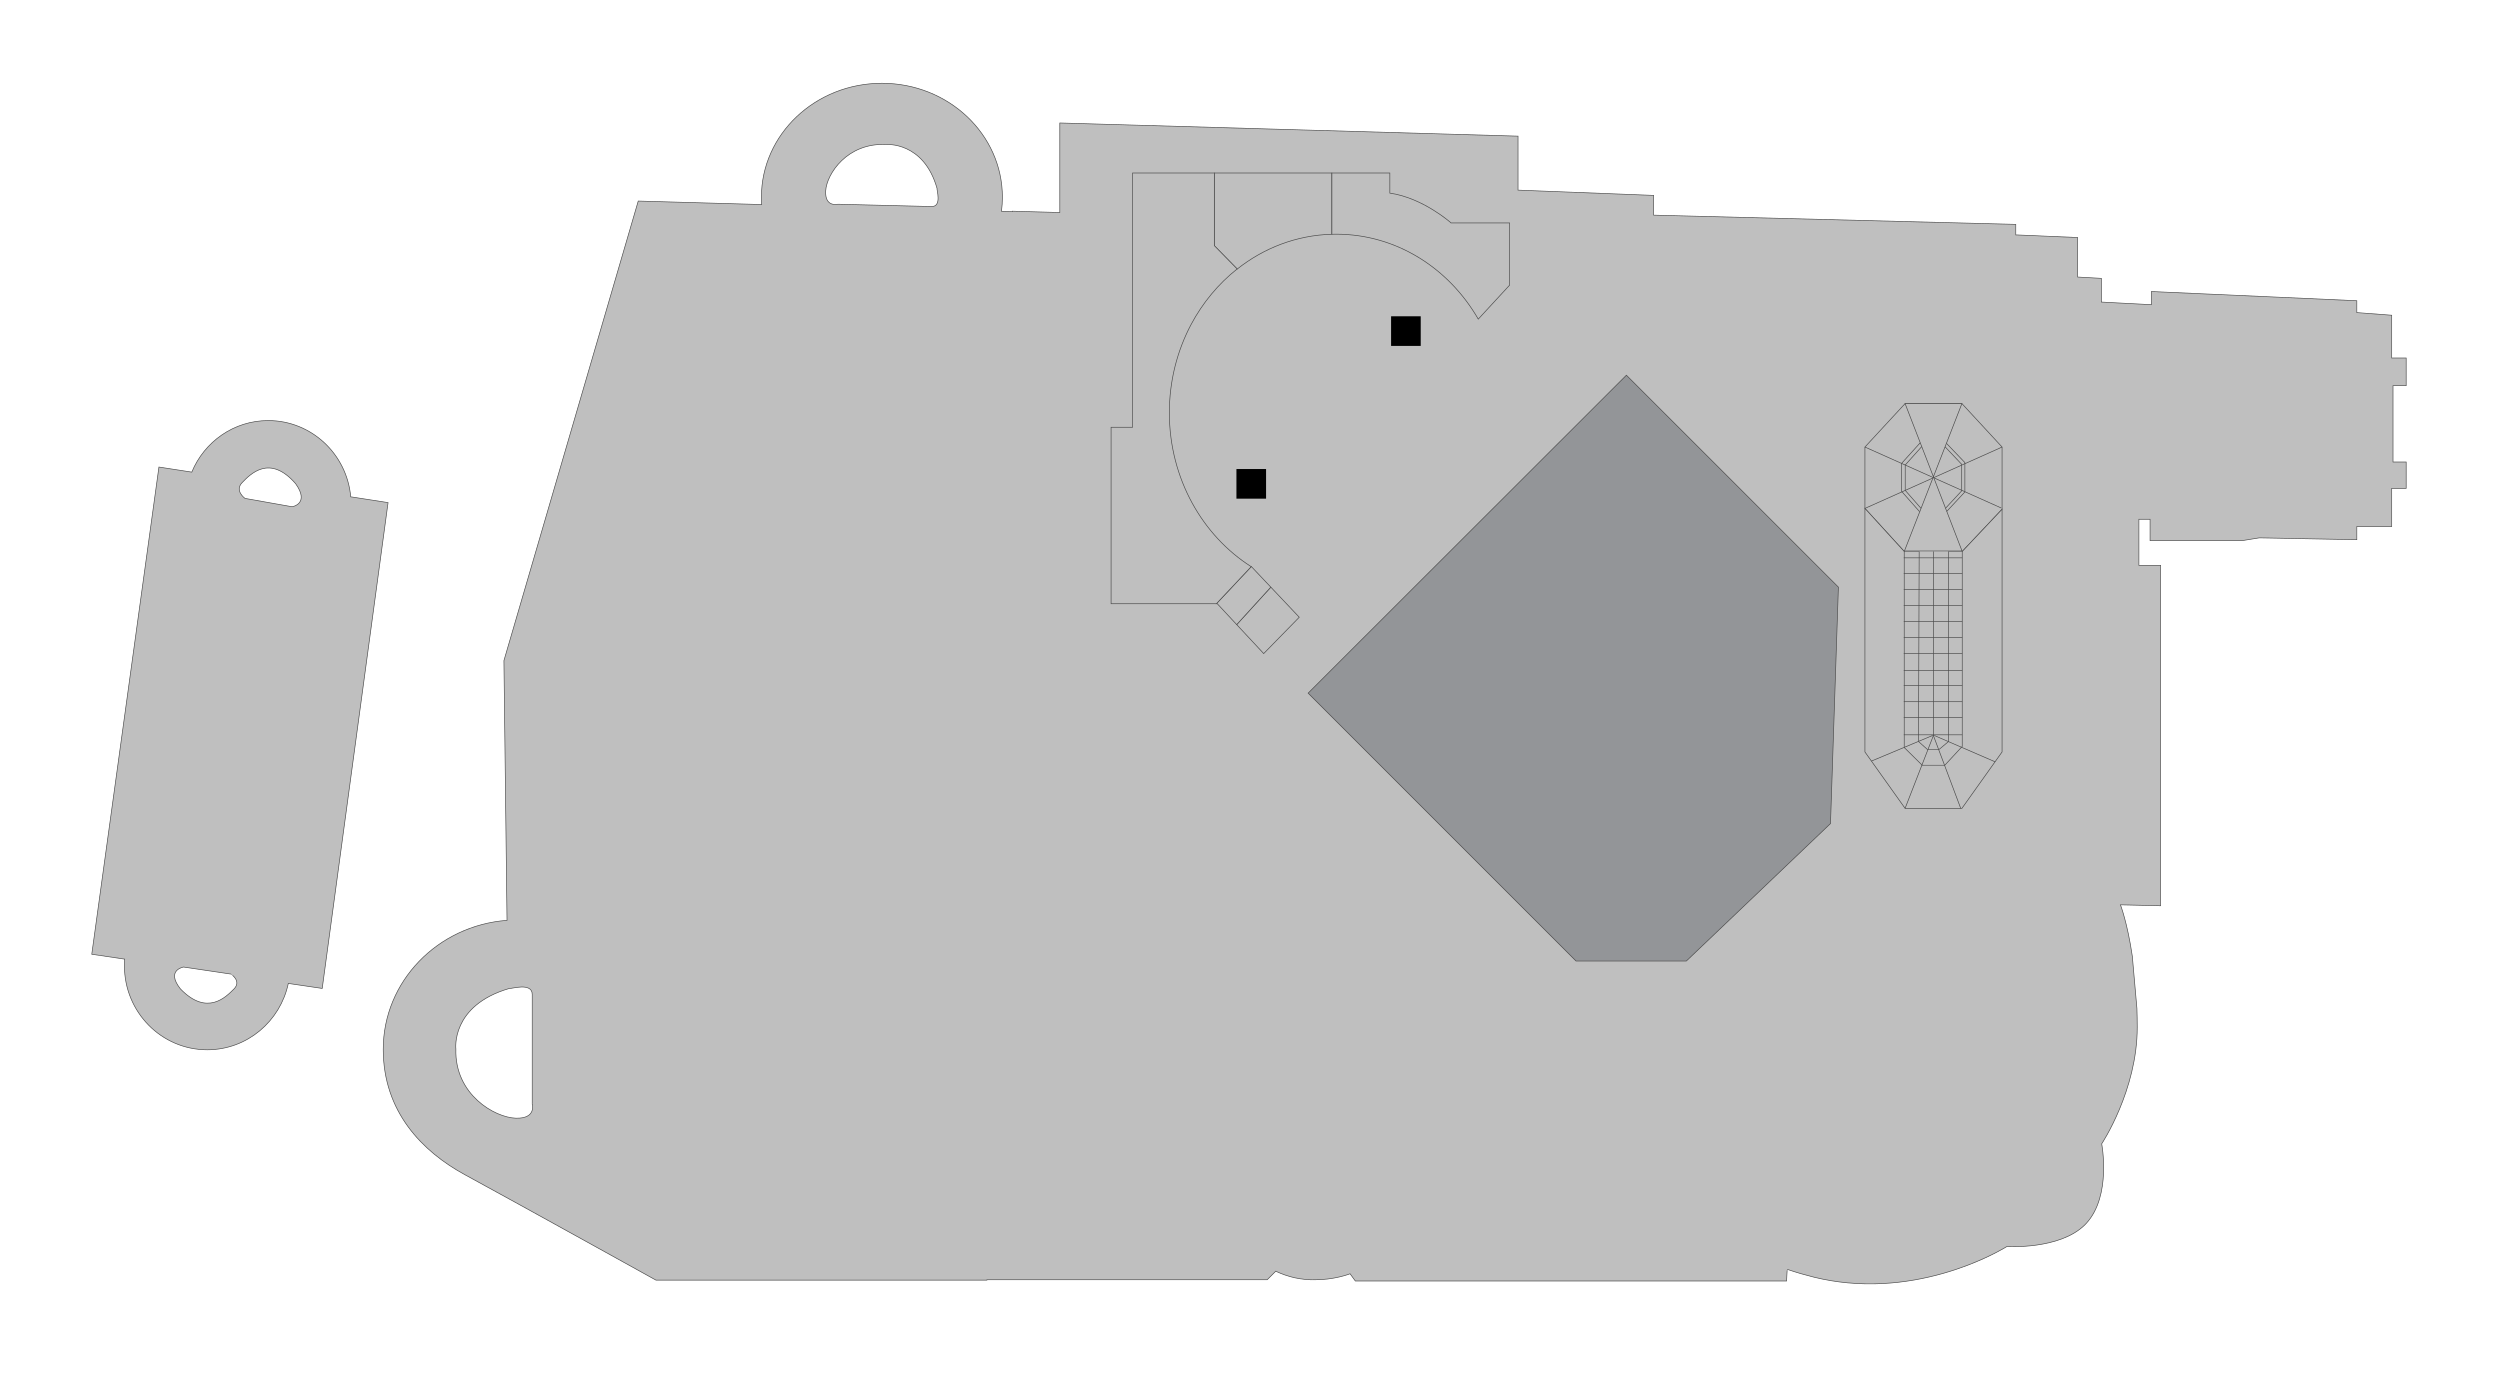 <?xml version="1.0" encoding="utf-8"?>
<!-- Generator: Adobe Illustrator 19.2.0, SVG Export Plug-In . SVG Version: 6.00 Build 0)  -->
<svg version="1.1" id="Layer_1" xmlns="http://www.w3.org/2000/svg" xmlns:xlink="http://www.w3.org/1999/xlink" x="0px" y="0px"
	 viewBox="0 0 3797.2 2105.6" style="enable-background:new 0 0 3797.2 2105.6;" xml:space="preserve">
<style type="text/css">
	.st0{fill:#BFBFBF;stroke:#494949;stroke-miterlimit:10;}
	.st1{fill:none;stroke:#494949;stroke-miterlimit:10;}
	.st2{fill:#939598;stroke:#494949;stroke-miterlimit:10;}
</style>
<g id="background">
</g>
<g id="etc">
	<path class="st0" d="M589.4,763.4l-56.7-8.8c-5.8-64.9-59.7-115.8-125.3-115.8c-52.3,0-97.1,32.3-116.1,78.3l-49.9-7.7l-102,740
		l50,7.4c-0.3,3.4-0.4,6.8-0.4,10.2c0,70.4,56.3,127.5,125.8,127.5c60.5,0,110.9-43.2,123.1-100.8l51.5,7.6L589.4,763.4z
		 M355.4,1502.1c-12,12-40.7,42-81.3,0c-22.7-28.7,4.7-33.3,4.7-33.3l72,10.7C350.7,1479.4,367.4,1490.1,355.4,1502.1z M443.7,769.7
		L372.1,757c0,0-16.4-11.7-4.2-24.1c12.2-12.5,41.5-43.7,81.1,1.7C471,765.3,443.7,769.7,443.7,769.7z"/>
	<path class="st0" d="M3634.7,585.8h20v-42h-22v-65l-53-4v-18l-144-6.5l-92-4.1l-76-3.4v20l-26-1.4l-4.5-0.2l-45.5-2.4v-36
		l-34.2-1.9l-1.8-0.1v-60l-93.3-4l-0.7,0v-16l-94-2.4l-5-0.1l-451-11.5v-30l-206-8v-82l-696-20v136l-72-2v0.6l-10.2-0.3l-6.4-0.2
		c0.9-7,1.4-14.1,1.4-21.3c0-95.6-81.9-173.1-183-173.1c-101.1,0-183,77.5-183,173.1c0,3.7,0.1,7.4,0.4,11.1l-187.5-5.3l-204,698
		l4.7,394.5c-105.2,7.9-188,92.6-188,195.9c0,94.6,59.1,155.2,124.3,190.6c93.8,51.1,290,160,290,160h502.6v-0.6h400.3h25.4
		c0,0,12.2-12.2,13-13c1.3,0.6,2.7,1.2,4,1.8c0.1,0,0.2,0.1,0.2,0.1c1.3,0.6,2.6,1.1,3.8,1.6c0,0,0,0,0,0c0,0,0,0,0,0
		c4,1.6,8,3,11.9,4.1c0.1,0,0.2,0,0.2,0.1c0.9,0.3,1.8,0.5,2.6,0.7c0.2,0.1,0.4,0.1,0.6,0.2c0.8,0.2,1.7,0.4,2.5,0.6
		c0.2,0.1,0.5,0.1,0.7,0.2c0.8,0.2,1.6,0.4,2.4,0.6c0.2,0,0.4,0.1,0.6,0.1c2.6,0.5,5.1,1,7.6,1.4c0.3,0,0.6,0.1,0.8,0.1
		c0.6,0.1,1.2,0.2,1.8,0.2c0.5,0.1,0.9,0.1,1.4,0.2c0.5,0.1,1.1,0.1,1.6,0.2c0.5,0.1,1.1,0.1,1.6,0.2c0.5,0,1,0.1,1.5,0.1
		c0.6,0.1,1.2,0.1,1.7,0.1c0.4,0,0.9,0.1,1.3,0.1c0.7,0,1.3,0.1,2,0.1c0.3,0,0.7,0,1,0.1c1,0,2,0.1,3,0.1c0.4,0,0.7,0,1.1,0
		c0,0,0,0,0.1,0c32.5,0.7,56.9-9.1,56.9-9.1l8,11h655c0,0,0.2-4.3,0.4-8.6c0-0.6,0.1-1.1,0.1-1.7v0c0.2-3.9,0.4-7.4,0.6-7.4
		c14,4.8,27.7,8.7,41,12c17.4,4.2,34.4,7,51,8.5c72.6,6.7,136.8-9.7,180.7-26.3c37.9-14.4,60.8-28.9,60.8-28.9s80.2,5.2,118.5-33
		c0.7-0.7,1.5-1.5,2.2-2.3c38.5-41.9,23.3-120.7,23.3-120.7s54-81,54-177.1c0-9.8-0.2-19.3-0.5-28.4l-7-79.5c-7.5-50.9-18-78-18-78
		l61,1.4v-127v-102v-92v-114v-82h-33v-69.4v-0.6h17v32.4h140l26-4.2l148,2.8v-20h53v-58h22v-40h-20v-63L3634.7,585.8L3634.7,585.8z
		 M783.4,1698.4c-32-1-93-36-91-105c0,0-8-66,81-92c2,1,35-10,35,9s0,166,0,166S815.4,1699.4,783.4,1698.4z M1414.9,313.7
		c-16.3-0.4-142.4-3.5-142.4-3.5s-19.9,5.1-18.4-20.4s32.7-73.3,91.8-70.3c0,0,56.8-5,77.3,66.4
		C1422.4,287.6,1431.2,314.1,1414.9,313.7z"/>
	<g>
		<polygon class="st0" points="2893.6,613 2979.9,613 3040.9,679 3040.9,773.5 2980.4,837.6 2892.3,837.6 2832.6,772.2 2832.6,679 
					"/>
		<polygon class="st0" points="2888.4,746.4 2888.4,703.7 2916.5,672.6 2955.7,672.6 2984.4,702.6 2984.4,747.2 2957,776.6 
			2915.1,776.6 		"/>
		<polygon class="st0" points="2893.8,744.8 2893.8,706.3 2918.9,678.3 2954,678.3 2979.6,705.3 2979.6,745.5 2955.1,771.9 
			2917.6,771.9 		"/>
		<polygon class="st0" points="3040.9,773.5 3040.9,1142.1 2979.9,1227.8 2893.6,1227.8 2832.6,1142.1 2832.6,772.2 2892.3,837.6 
			2980.4,837.6 		"/>
		<line class="st1" x1="2832.6" y1="679" x2="3039.7" y2="771.6"/>
		<line class="st1" x1="2832.6" y1="772.2" x2="3040.9" y2="679"/>
		<polygon class="st0" points="2892.6,836.9 2892.3,837.6 2892.3,1135.4 2919.6,1162.3 2953.9,1162.3 2980.4,1133.7 2980.4,837.6 
			2980.1,836.9 		"/>
		<polygon class="st0" points="2893.6,613 2936.6,724.1 2979.9,613 		"/>
		<polygon class="st0" points="2936.6,724.1 2892.6,836.9 2980.1,836.9 		"/>
		<polyline class="st0" points="2915,837.6 2914,1126.3 2927.2,1138.1 2945.5,1138.1 2959.5,1126.3 2959.5,837.6 		"/>
		<line class="st1" x1="2936.6" y1="1117.2" x2="2893.6" y2="1227.8"/>
		<line class="st1" x1="2936.6" y1="1117.2" x2="2978.1" y2="1227.8"/>
		<line class="st1" x1="2935.1" y1="1117.2" x2="2842.4" y2="1156"/>
		<line class="st1" x1="2938.1" y1="1117.2" x2="3030.3" y2="1157.1"/>
		<line class="st1" x1="2935.1" y1="1117.2" x2="2938.1" y2="1117.2"/>
		<line class="st1" x1="2936.6" y1="1117.2" x2="2936.6" y2="837.6"/>
		<line class="st1" x1="2891.6" y1="847.3" x2="2980.4" y2="847.3"/>
		<line class="st1" x1="2891.6" y1="870.9" x2="2980.4" y2="870.9"/>
		<line class="st1" x1="2891.6" y1="895.3" x2="2980.4" y2="895.3"/>
		<line class="st1" x1="2891.6" y1="919.5" x2="2980.4" y2="919.5"/>
		<line class="st1" x1="2891.6" y1="944" x2="2980.4" y2="944"/>
		<line class="st1" x1="2891.6" y1="968.2" x2="2980.4" y2="968.2"/>
		<line class="st1" x1="2891.6" y1="992.7" x2="2980.4" y2="992.7"/>
		<line class="st1" x1="2891.6" y1="1018.5" x2="2980.4" y2="1018.5"/>
		<line class="st1" x1="2891.6" y1="1041.3" x2="2980.4" y2="1041.3"/>
		<line class="st1" x1="2891.6" y1="1065.8" x2="2980.4" y2="1065.8"/>
		<line class="st1" x1="2891.6" y1="1090" x2="2980.4" y2="1090"/>
		<line class="st1" x1="2891.6" y1="1116.1" x2="2980.4" y2="1116.1"/>
	</g>
	<polygon id="_x3C_Path_x3E__4_" class="st0" points="1973.4,937.5 1930.2,891.8 1878.4,948.7 1919.4,992.7 	"/>
	<polygon id="_x3C_Path_x3E__3_" class="st0" points="1900.6,860.5 1847.6,917 1848.9,917 1878.4,948.7 1930.2,891.8 	"/>
	<path id="_x3C_Path_x3E__2_" class="st0" d="M1844.4,262.8v110.5l34.7,35.4c40.4-32,90-51.4,143.8-52.9v-93L1844.4,262.8
		L1844.4,262.8z"/>
	<path id="_x3C_Path_x3E__1_" class="st0" d="M2203.9,338.5c0,0-42.4-37.9-92.9-45.2c0-19.3,0-30.5,0-30.5h-85h-3v93
		c2.2-0.1,4.4-0.1,6.6-0.1c91.2,0,171.1,51.6,215.7,129l47.6-51.6v-94.5H2203.9z"/>
	<path id="_x3C_Path_x3E_" class="st0" d="M1776.1,628c0-0.3,0-0.6,0-1c0-48.8,12.1-94.7,33.1-134.3c17.6-33,41.5-61.7,69.9-84.2
		l-34.7-35.4V262.8h-124.2v165.7v1.5v198v21h-32.6V917h159.9l52.9-56.3C1826.3,813.5,1776.5,727,1776.1,628z"/>
</g>
<g id="rooms_1_">
	<polygon id="major-cineplex" class="st2" points="1986.9,1052.8 2393.8,1459.7 2561.3,1459.7 2780.3,1250.9 2792.3,891.8 
		2470.3,569.9 	"/>
</g>
<g id="signs">
	<g id="escalator">
		<rect x="1878" y="712.4" width="45" height="45"/>
		<rect x="2112.9" y="480.4" width="45" height="45"/>
	</g>
</g>
</svg>
